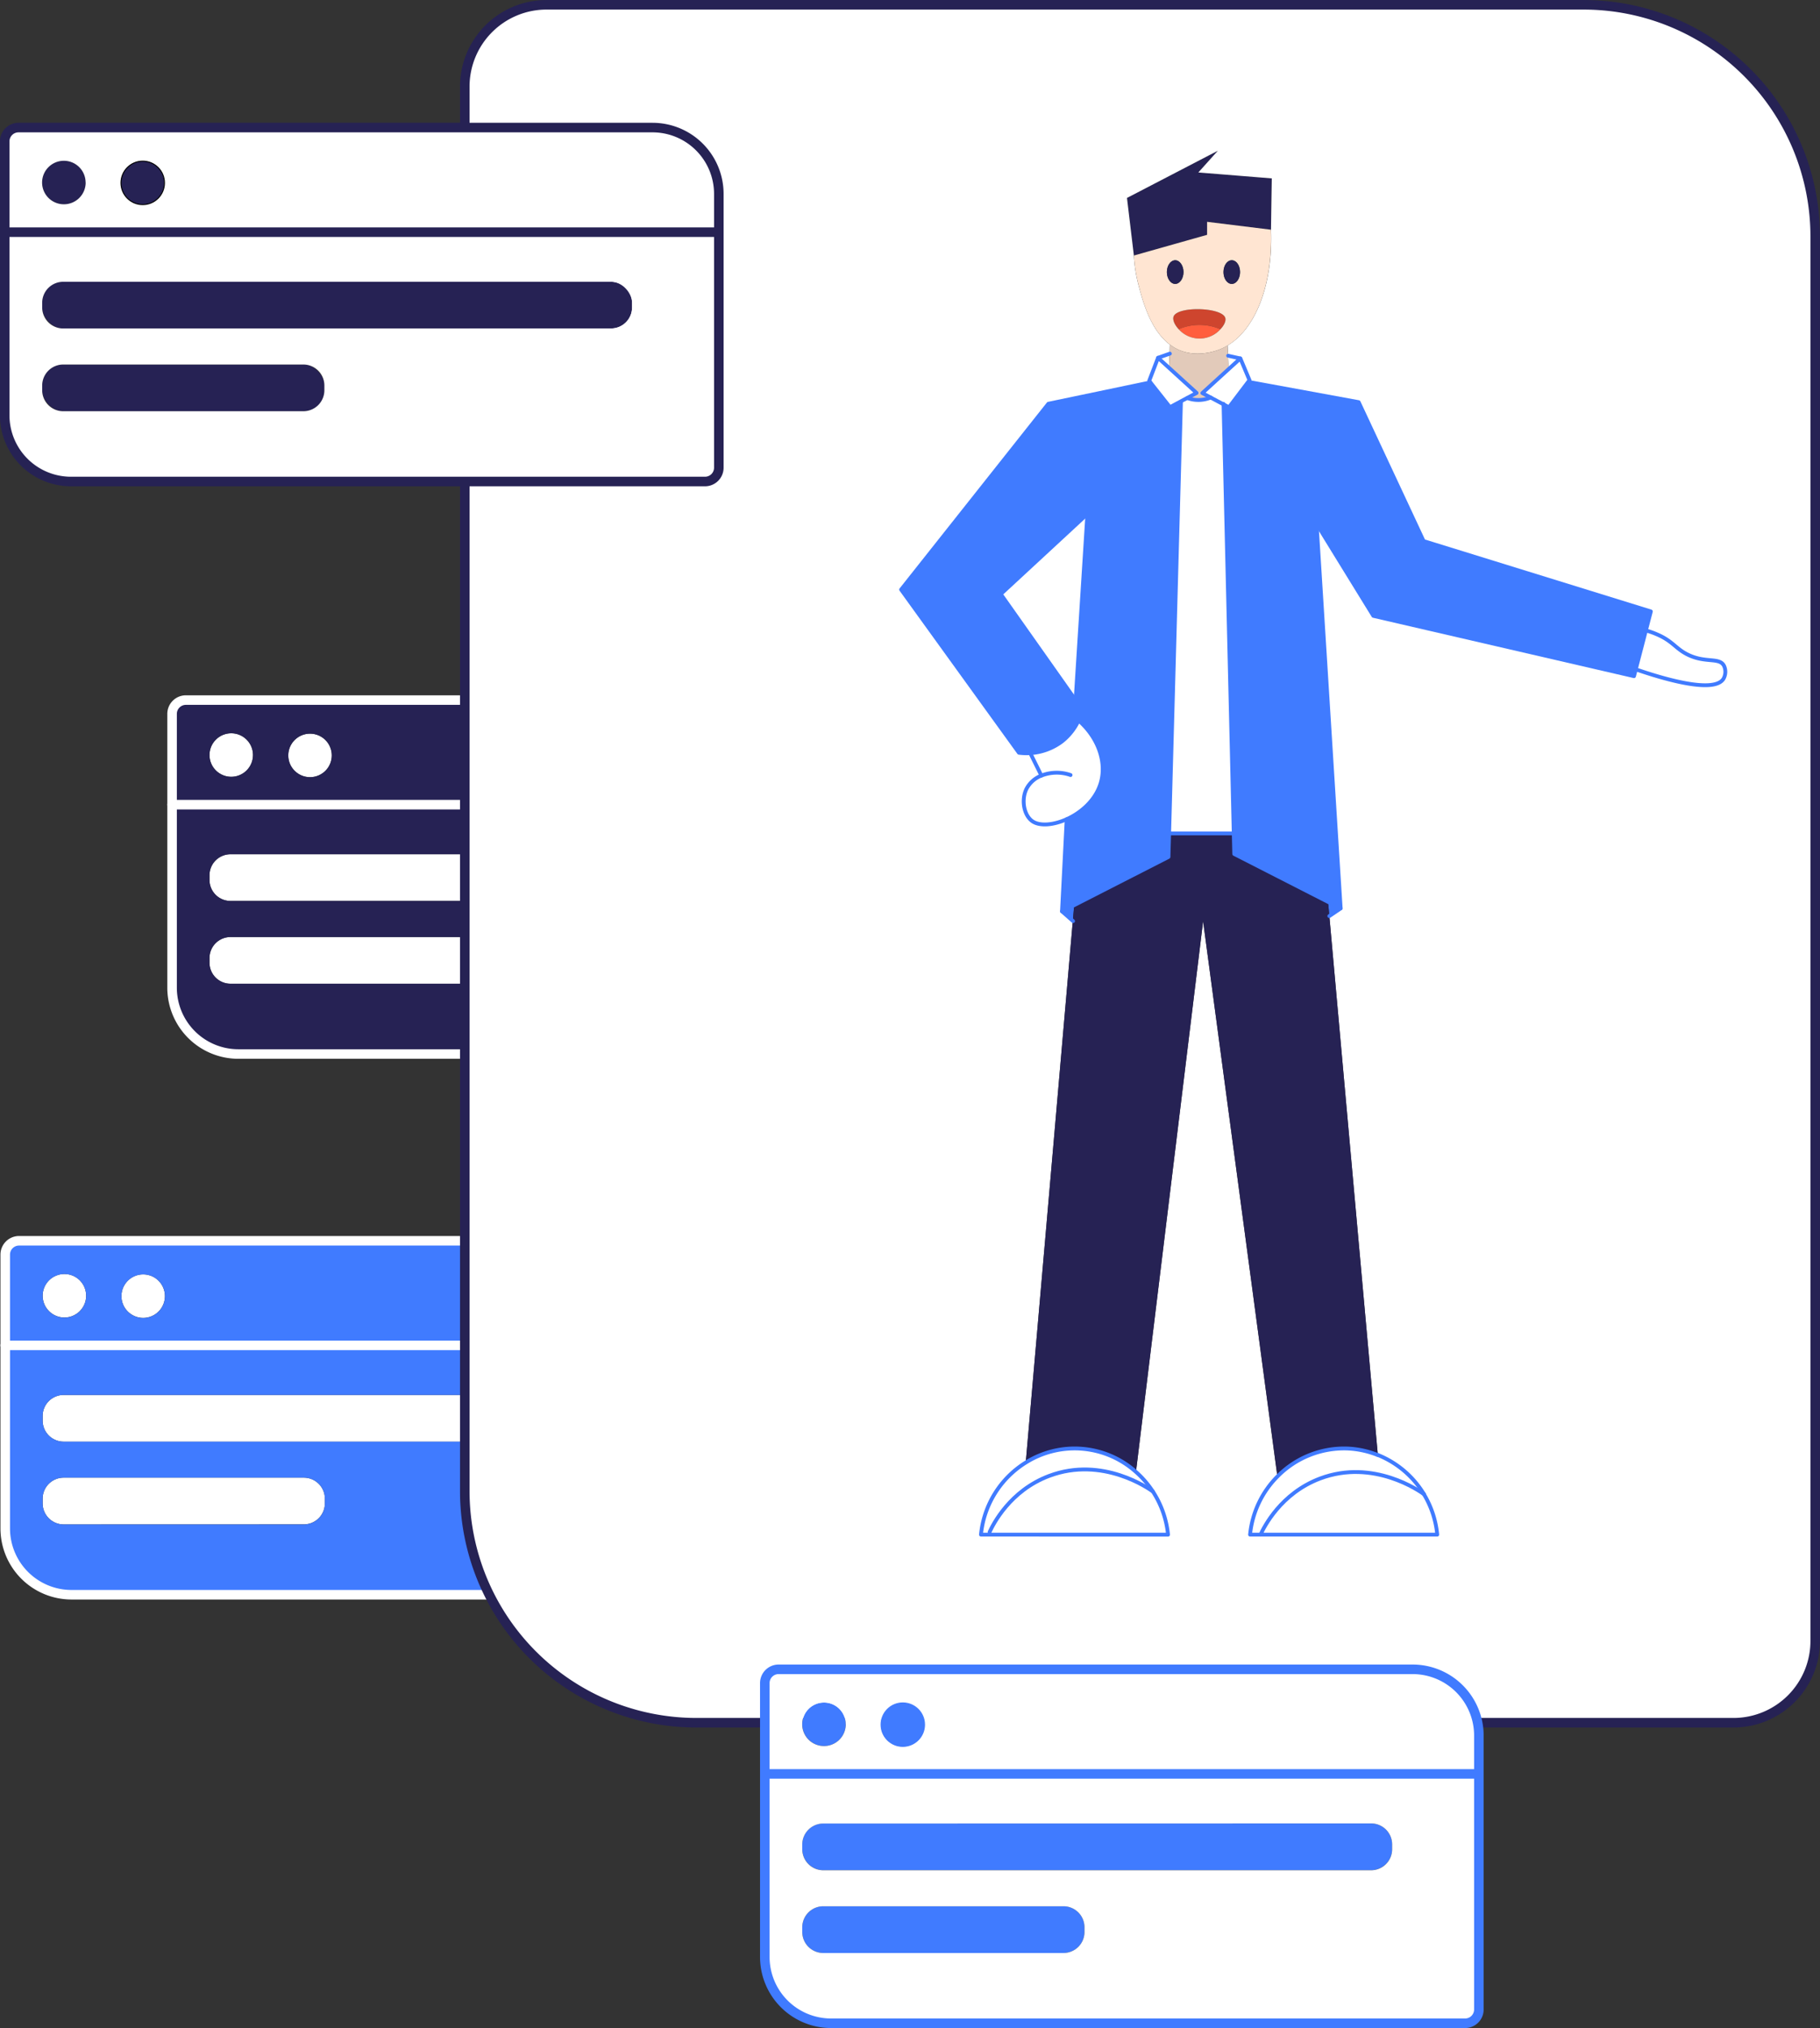 <svg id="Layer_1" data-name="Layer 1" xmlns="http://www.w3.org/2000/svg" viewBox="0 0 952.96 1061.62"><rect x="0" y="0" width="952.96" height="1061.62" fill="#333333" stroke="none"/><defs><style>.cls-1{fill:#fff;}.cls-2{fill:#407bff;}.cls-10,.cls-11,.cls-12,.cls-13,.cls-14,.cls-3,.cls-9{fill:none;}.cls-3{stroke:#fff;}.cls-10,.cls-12,.cls-14,.cls-3,.cls-9{stroke-linecap:round;stroke-linejoin:round;}.cls-10,.cls-11,.cls-13,.cls-3{stroke-width:5px;}.cls-4{fill:#262254;}.cls-5{fill:#ce452e;}.cls-6{fill:#e2caba;}.cls-7{fill:#ff5e3e;}.cls-8{fill:#ffe5d2;}.cls-13,.cls-14,.cls-9{stroke:#407bff;}.cls-9{stroke-width:2px;}.cls-10,.cls-11{stroke:#262254;}.cls-11,.cls-13{stroke-miterlimit:10;}.cls-12{stroke:#000;}.cls-12,.cls-14{stroke-width:0.5px;}</style></defs><title>asset1</title><circle class="cls-1" cx="74.97" cy="678.48" r="11.39"/><circle class="cls-1" cx="33.72" cy="678.28" r="11.39"/><path class="cls-1" d="M143.87,764.15a11,11,0,0,1-11-11v-2.44a11,11,0,0,1,11-11H430.73a11,11,0,0,1,11,11v2.44a11,11,0,0,1-11,11Z" transform="translate(-110.54 -9.49)"/><path class="cls-1" d="M143.87,807.48a11,11,0,0,1-11-11V794a11,11,0,0,1,11-11H269.64a11,11,0,0,1,11,11v2.44a11,11,0,0,1-11,11Z" transform="translate(-110.54 -9.49)"/><path class="cls-2" d="M113.28,666.24a7.24,7.24,0,0,1,7.24-7.24H452.43a34.72,34.72,0,0,1,34.72,34.73v20H113.28ZM196.9,688a11.39,11.39,0,1,0-11.39,11.39A11.39,11.39,0,0,0,196.9,688Zm-41.25-.2a11.39,11.39,0,1,0-11.39,11.39A11.39,11.39,0,0,0,155.65,687.77Z" transform="translate(-110.54 -9.49)"/><path class="cls-2" d="M143.87,739.71a11,11,0,0,0-11,11v2.44a11,11,0,0,0,11,11H430.73a11,11,0,0,0,11-11v-2.44a11,11,0,0,0-11-11Zm-11,56.77a11,11,0,0,0,11,11H269.64a11,11,0,0,0,11-11V794a11,11,0,0,0-11-11H143.87a11,11,0,0,0-11,11ZM148,844.29a34.73,34.73,0,0,1-34.72-34.73v-95.8H487.15V837.05a7.23,7.23,0,0,1-7.23,7.24Z" transform="translate(-110.54 -9.49)"/><path class="cls-3" d="M487.15,713.76V837.05a7.23,7.23,0,0,1-7.23,7.24H148a34.73,34.73,0,0,1-34.72-34.73V666.24a7.24,7.24,0,0,1,7.24-7.24H452.43a34.72,34.72,0,0,1,34.72,34.73Z" transform="translate(-110.54 -9.49)"/><line class="cls-3" x1="2.74" y1="704.26" x2="376.61" y2="704.26"/><circle class="cls-1" cx="162.33" cy="395.44" r="11.39"/><circle class="cls-1" cx="121.08" cy="395.24" r="11.39"/><path class="cls-1" d="M231.23,481.11a11,11,0,0,1-11-11v-2.44a11,11,0,0,1,11-11H518.09a11,11,0,0,1,11,11v2.44a11,11,0,0,1-11,11Z" transform="translate(-110.54 -9.49)"/><path class="cls-1" d="M231.23,524.44a11,11,0,0,1-11-11V511a11,11,0,0,1,11-11H357a11,11,0,0,1,11,11v2.44a11,11,0,0,1-11,11Z" transform="translate(-110.54 -9.49)"/><path class="cls-4" d="M200.64,383.2a7.24,7.24,0,0,1,7.24-7.24H539.79a34.73,34.73,0,0,1,34.73,34.73v20H200.64Zm83.62,21.73a11.39,11.39,0,1,0-11.39,11.39A11.39,11.39,0,0,0,284.26,404.93Zm-41.25-.2a11.39,11.39,0,1,0-11.39,11.39A11.39,11.39,0,0,0,243,404.73Z" transform="translate(-110.54 -9.49)"/><path class="cls-4" d="M574.52,554a7.24,7.24,0,0,1-7.24,7.24H235.36a34.73,34.73,0,0,1-34.72-34.73v-95.8H574.52ZM231.23,500a11,11,0,0,0-11,11v2.44a11,11,0,0,0,11,11H357a11,11,0,0,0,11-11V511a11,11,0,0,0-11-11Zm0-43.33a11,11,0,0,0-11,11v2.44a11,11,0,0,0,11,11H518.09a11,11,0,0,0,11-11v-2.44a11,11,0,0,0-11-11Z" transform="translate(-110.54 -9.49)"/><path class="cls-3" d="M574.52,430.72V554a7.24,7.24,0,0,1-7.24,7.24H235.36a34.73,34.73,0,0,1-34.72-34.73V383.2a7.24,7.24,0,0,1,7.24-7.24H539.79a34.73,34.73,0,0,1,34.73,34.73Z" transform="translate(-110.54 -9.49)"/><line class="cls-3" x1="90.1" y1="421.22" x2="463.98" y2="421.22"/><path class="cls-2" d="M799.92,283.66q6.3,100.66,12.61,201.33L806,481.65l-49.21-25.13c-.08-3.58-.17-7.18-.26-10.76q-2.65-112.29-5.34-224.6l2.85,1.52c3.39-4.49,6.8-9,10.19-13.46l.34.26L821.89,220l34,72.72,119,36.84c-.87,3.31-1.72,6.62-2.59,9.93q-2.65,10.19-5.3,20.37c-.32,1.2-.63,2.39-.94,3.59L829.63,331.89Q814.77,307.77,799.92,283.66Z" transform="translate(-110.54 -9.49)"/><path class="cls-1" d="M737.09,215.25l-4.86,2.59-3.51,1.87-5.56,3-10.29-13h0l-.6-.77q2.31-6,4.63-12.08c1.94,1.77,3.88,3.55,5.82,5.31Z" transform="translate(-110.54 -9.49)"/><path class="cls-2" d="M675.26,386.66a29.44,29.44,0,0,1-8.66,10.92,30.8,30.8,0,0,1-22.54,5.93q-30.85-42.7-61.69-85.42l77.11-97.29q26.7-5.56,53.38-11.16h0l10.29,13,5.56-3,.17.3q-3.1,112.86-6.18,225.74-.18,6.17-.35,12.33L673,483.3l-6.4,3.26,2.46-48.24c7.67-3.45,15.15-10,17.81-18.92,3.27-11-1.39-23.82-11.48-32.68Zm4.64-108.13-45.33,41.93L673.73,376Q676.83,327.26,679.9,278.53Z" transform="translate(-110.54 -9.49)"/><path class="cls-1" d="M716.89,196.79l6-2.12-.22,7.43C720.77,200.34,718.83,198.56,716.89,196.79Z" transform="translate(-110.54 -9.49)"/><path class="cls-4" d="M776,129.73l-33.42-4.12v6.81l-38.32,10.83q-1.82-15.06-3.61-30.14L748.23,88.4Q743.12,94.07,738,99.77l38.4,3.14q-.2,13.4-.41,26.82Z" transform="translate(-110.54 -9.49)"/><path class="cls-1" d="M751.17,221.16l-6.72-3.58-4.36-2.33L754,202.57l6-5.46q2.42,5.71,4.81,11.45c-.17.22-.33.44-.51.66-3.39,4.49-6.8,9-10.19,13.46Z" transform="translate(-110.54 -9.49)"/><path class="cls-5" d="M752.1,175.89c.45,1.5-.55,3.83-2.53,5.93a28,28,0,0,0-12.55-2.2,27.67,27.67,0,0,0-9.31,2.2c-2.2-2.34-3.28-5-2.68-6.63C727.09,169.61,750.42,170.29,752.1,175.89Z" transform="translate(-110.54 -9.49)"/><path class="cls-1" d="M675.39,386.72c10.09,8.86,14.75,21.65,11.48,32.68-2.66,8.89-10.14,15.47-17.81,18.92-7,3.15-14.16,3.7-17.95,1.07-4.52-3.16-5.89-11.19-3.16-16.84a14.86,14.86,0,0,1,7.87-7.06l-5.77-11.64v-.14a29.83,29.83,0,0,0,16.56-6.13,29.44,29.44,0,0,0,8.66-10.92Z" transform="translate(-110.54 -9.49)"/><path class="cls-6" d="M740.09,215.25l4.36,2.33a16.64,16.64,0,0,1-12.22.26l4.86-2.59L722.71,202.1l.22-7.43.16-4.8a23.44,23.44,0,0,0,5.49,3.1c8.91,3.49,17.84.5,20.43-.51a26.93,26.93,0,0,0,4.28-2.1l.29,5.35.37,6.86Z" transform="translate(-110.54 -9.49)"/><path class="cls-7" d="M737,179.62a28,28,0,0,1,12.55,2.2,14.67,14.67,0,0,1-21.86,0A27.67,27.67,0,0,1,737,179.62Z" transform="translate(-110.54 -9.49)"/><path class="cls-2" d="M673,483.3q-.36,4.13-.73,8.25l-5.67-5Z" transform="translate(-110.54 -9.49)"/><path class="cls-1" d="M722.13,812.82H628.69v-1.36c1.83-3.94,10.6-21.66,31.26-29.4,28-10.5,52.4,6.83,54.26,8.21A49.73,49.73,0,0,1,722.13,812.82Z" transform="translate(-110.54 -9.49)"/><path class="cls-1" d="M832,771.13a50,50,0,0,1,24.12,20.49c-1.94-1.42-26.32-18.69-54.25-8.2-20.66,7.75-29.44,25.46-31.26,29.4h-5.39a50.11,50.11,0,0,1,14.45-30.55,48.94,48.94,0,0,1,36.29-14.53,47.78,47.78,0,0,1,16,3.38Z" transform="translate(-110.54 -9.49)"/><path class="cls-1" d="M759.91,197.11l-6,5.46-.37-6.86h0Z" transform="translate(-110.54 -9.49)"/><path class="cls-1" d="M650.05,403.85l5.77,11.64a14.86,14.86,0,0,0-7.87,7.06c-2.73,5.65-1.36,13.68,3.16,16.84,3.79,2.63,10.95,2.08,17.95-1.07l-2.46,48.24,5.67,5Q660,633.31,647.62,775.11a50.17,50.17,0,0,0-23.44,37.71h98A50.46,50.46,0,0,0,705.33,780l35.16-288.24Q759.92,636.87,779.31,782l.31.3a50.11,50.11,0,0,0-14.45,30.55h98a50,50,0,0,0-7-21.19h0A50,50,0,0,0,832,771.13h0Q819.26,630.06,806.58,489l5.95-4.05q-6.31-100.67-12.61-201.33,14.87,24.1,29.71,48.23l136.48,31.57c.31-1.2.62-2.39.94-3.59l.12,0c12.4,4.27,40.64,13.11,45.78,4.93a7.42,7.42,0,0,0,.36-6.67c-2.39-5-10.13-1.11-20-6.49-5.86-3.21-7.21-6.81-15.72-10.35a43.36,43.36,0,0,0-5.15-1.79l-.13,0c.87-3.31,1.72-6.62,2.59-9.93l-119-36.84-34-72.72-57.34-10.53-.34-.26c.18-.22.34-.44.51-.66q-2.4-5.73-4.81-11.45l-6.3-1.4h0l-.29-5.35c15-9,23.79-32.43,22.71-60.63h0q.19-13.41.41-26.82L738,99.77q5.1-5.68,10.21-11.37l-47.58,24.71q1.8,15.08,3.61,30.14a78.51,78.51,0,0,0,2.56,16c2.22,8.26,6.2,23.08,16.27,30.62l-.16,4.8-6,2.12q-2.31,6-4.63,12.08l.6.77q-26.7,5.58-53.38,11.16l-77.11,97.29q30.84,42.71,61.69,85.42a29.88,29.88,0,0,0,6,.2Zm411-270.53V868.48a42.82,42.82,0,0,1-42.82,42.81h-543A121.31,121.31,0,0,1,353.9,790V54.82A42.83,42.83,0,0,1,396.72,12h543A121.33,121.33,0,0,1,1061,133.32Z" transform="translate(-110.54 -9.49)"/><path class="cls-1" d="M647.62,775.11A48.08,48.08,0,0,1,705.33,780a49.76,49.76,0,0,1,8.88,10.29c-1.86-1.38-26.28-18.71-54.26-8.21-20.66,7.74-29.43,25.46-31.26,29.4v1.36h-4.51A50.17,50.17,0,0,1,647.62,775.11Z" transform="translate(-110.54 -9.49)"/><path class="cls-2" d="M812.53,485,806.58,489l-.66-7.26.06-.13Z" transform="translate(-110.54 -9.49)"/><path class="cls-4" d="M672.27,491.55q.38-4.12.73-8.25l49.36-25.22q.17-6.16.35-12.33h33.8c.09,3.58.18,7.18.26,10.76L806,481.65l-.06.13.66,7.26q12.67,141,25.37,282.08a47.78,47.78,0,0,0-16-3.38,48.94,48.94,0,0,0-36.29,14.53l-.31-.3Q759.9,636.86,740.49,491.74L705.33,780a48.08,48.08,0,0,0-57.71-4.87Q660,633.35,672.27,491.55Z" transform="translate(-110.54 -9.49)"/><path class="cls-8" d="M776,129.73c1.08,28.2-7.7,51.66-22.71,60.63a26.93,26.93,0,0,1-4.28,2.1c-2.59,1-11.52,4-20.43.51a23.44,23.44,0,0,1-5.49-3.1C713,182.33,709,167.51,706.82,159.25a78.51,78.51,0,0,1-2.56-16l38.32-10.83v-6.81Zm-16.17,22.19c0-3.42-1.93-6.19-4.33-6.19s-4.33,2.77-4.33,6.19,2,6.19,4.33,6.19S759.83,155.34,759.83,151.92Zm-10.26,29.9c2-2.1,3-4.43,2.53-5.93-1.68-5.6-25-6.28-27.07-.7-.6,1.64.48,4.29,2.68,6.63a14.67,14.67,0,0,0,21.86,0Zm-19.36-29.9c0-3.42-2-6.19-4.33-6.19s-4.35,2.77-4.35,6.19,2,6.19,4.35,6.19S730.21,155.34,730.21,151.92Z" transform="translate(-110.54 -9.49)"/><ellipse class="cls-4" cx="644.96" cy="142.43" rx="4.33" ry="6.19"/><path class="cls-1" d="M751.17,221.16q2.67,112.29,5.34,224.6h-33.8q3.07-112.87,6.18-225.74l-.17-.3,3.51-1.87a16.64,16.64,0,0,0,12.22-.26Z" transform="translate(-110.54 -9.49)"/><path class="cls-1" d="M679.9,278.53q-3.09,48.72-6.17,97.42l-39.16-55.49Z" transform="translate(-110.54 -9.49)"/><path class="cls-1" d="M1013.31,358.17a7.42,7.42,0,0,1-.36,6.67c-5.14,8.18-33.38-.66-45.78-4.93l-.12,0q2.66-10.17,5.3-20.37l.13,0a43.36,43.36,0,0,1,5.15,1.79c8.51,3.54,9.86,7.14,15.72,10.35C1003.18,357.06,1010.92,353.13,1013.31,358.17Z" transform="translate(-110.54 -9.49)"/><path class="cls-1" d="M863.13,812.82H770.56c1.82-3.94,10.6-21.65,31.26-29.4,27.93-10.49,52.31,6.78,54.25,8.2h0A50,50,0,0,1,863.13,812.82Z" transform="translate(-110.54 -9.49)"/><path class="cls-4" d="M725.88,145.73c2.38,0,4.33,2.77,4.33,6.19s-2,6.19-4.33,6.19-4.35-2.77-4.35-6.19S723.48,145.73,725.88,145.73Z" transform="translate(-110.54 -9.49)"/><path class="cls-9" d="M628.69,812.82h-4.51a50.17,50.17,0,0,1,23.44-37.71A48.08,48.08,0,0,1,705.33,780a50.46,50.46,0,0,1,16.8,32.84Z" transform="translate(-110.54 -9.49)"/><path class="cls-9" d="M856.08,791.63a50,50,0,0,1,7,21.19h-98a50.11,50.11,0,0,1,14.45-30.55,48.94,48.94,0,0,1,36.29-14.53,47.78,47.78,0,0,1,16,3.38" transform="translate(-110.54 -9.49)"/><path class="cls-9" d="M832,771.13a50,50,0,0,1,24.12,20.49" transform="translate(-110.54 -9.49)"/><path class="cls-9" d="M682,276.56l-2.13,2-45.33,41.93L673.73,376c1.19,1.67,2.36,3.35,3.55,5a30.53,30.53,0,0,1-10.68,16.61,30.8,30.8,0,0,1-22.54,5.93q-30.85-42.7-61.69-85.42l77.11-97.29q26.7-5.56,53.38-11.16" transform="translate(-110.54 -9.49)"/><path class="cls-9" d="M675.39,386.72c10.09,8.86,14.75,21.65,11.48,32.68-2.66,8.89-10.14,15.47-17.81,18.92-7,3.15-14.16,3.7-17.95,1.07-4.52-3.16-5.89-11.19-3.16-16.84a14.86,14.86,0,0,1,7.87-7.06,22,22,0,0,1,15.27-.29" transform="translate(-110.54 -9.49)"/><line class="cls-9" x1="539.51" y1="394.36" x2="545.28" y2="406"/><path class="cls-9" d="M679.9,278.53q-3.09,48.72-6.17,97.42c0,.09,0,.18,0,.27" transform="translate(-110.54 -9.49)"/><path class="cls-9" d="M669.06,438.32l-2.46,48.24,6.4-3.26,49.36-25.22q.17-6.16.35-12.33,3.07-112.87,6.18-225.74" transform="translate(-110.54 -9.49)"/><polyline class="cls-9" points="556.06 477.06 561.73 482.06 561.86 482.17"/><path class="cls-9" d="M799.92,283.66q6.3,100.66,12.61,201.33L806,481.65l-49.21-25.13c-.08-3.58-.17-7.18-.26-10.76q-2.65-112.29-5.34-224.6v-.23" transform="translate(-110.54 -9.49)"/><line class="cls-9" x1="612.77" y1="436.26" x2="645.73" y2="436.26"/><line class="cls-9" x1="701.99" y1="475.5" x2="696.04" y2="479.54"/><path class="cls-9" d="M797.13,279.13c.93,1.5,1.85,3,2.79,4.52h0q14.87,24.1,29.71,48.23l136.48,31.57c.31-1.2.62-2.39.94-3.59q2.66-10.17,5.3-20.37c.87-3.31,1.72-6.62,2.59-9.93l-119-36.84-34-72.72-57.34-10.53" transform="translate(-110.54 -9.49)"/><path class="cls-9" d="M967.17,359.91c12.4,4.27,40.64,13.11,45.78,4.93a7.42,7.42,0,0,0,.36-6.67c-2.39-5-10.13-1.11-20-6.49-5.86-3.21-7.21-6.81-15.72-10.35a43.36,43.36,0,0,0-5.15-1.79" transform="translate(-110.54 -9.49)"/><path class="cls-9" d="M712.87,209.64l10.29,13,5.56-3,3.51-1.87,4.86-2.59L722.71,202.1c-1.94-1.76-3.88-3.54-5.82-5.31q-2.31,6-4.63,12.08l.6.77Z" transform="translate(-110.54 -9.49)"/><path class="cls-9" d="M764.21,209.22c-3.39,4.49-6.8,9-10.19,13.46l-2.85-1.52-6.72-3.58-4.36-2.33L754,202.57l6-5.46q2.42,5.71,4.81,11.45C764.55,208.78,764.39,209,764.21,209.22Z" transform="translate(-110.54 -9.49)"/><polyline class="cls-9" points="606.36 187.29 612.39 185.17 612.55 185.12"/><line class="cls-9" x1="649.37" y1="187.62" x2="643.07" y2="186.22"/><path class="cls-9" d="M628.69,811.46c1.83-3.94,10.6-21.66,31.26-29.4,28-10.5,52.4,6.83,54.26,8.21" transform="translate(-110.54 -9.49)"/><path class="cls-9" d="M770.56,812.82c1.82-3.94,10.6-21.65,31.26-29.4,27.93-10.49,52.31,6.78,54.25,8.2h0" transform="translate(-110.54 -9.49)"/><path class="cls-9" d="M732.23,217.84a16.64,16.64,0,0,0,12.22-.26" transform="translate(-110.54 -9.49)"/><path class="cls-10" d="M353.9,89.15V54.82A42.83,42.83,0,0,1,396.72,12h543A121.33,121.33,0,0,1,1061,133.32V868.48a42.82,42.82,0,0,1-42.82,42.81h-543A121.31,121.31,0,0,1,353.9,790Z" transform="translate(-110.54 -9.49)"/><circle class="cls-4" cx="74.73" cy="95.74" r="11.39"/><circle class="cls-4" cx="33.47" cy="95.55" r="11.39"/><rect class="cls-4" x="22.09" y="147.49" width="308.86" height="24.44" rx="11"/><rect class="cls-4" x="22.09" y="190.82" width="147.76" height="24.44" rx="11"/><path class="cls-1" d="M113,131V83.52a7.25,7.25,0,0,1,7.24-7.25H452.19A34.73,34.73,0,0,1,486.92,111v20Zm83.61-25.79a11.39,11.39,0,1,0-11.38,11.38A11.39,11.39,0,0,0,196.65,105.24Zm-41.25-.19A11.39,11.39,0,1,0,144,116.43,11.39,11.39,0,0,0,155.4,105.05Z" transform="translate(-110.54 -9.49)"/><path class="cls-1" d="M441.49,170.43V168a11,11,0,0,0-11-11H143.63a11,11,0,0,0-11,11v2.44a11,11,0,0,0,11,11H430.49A11,11,0,0,0,441.49,170.43Zm-172.1,54.33a11,11,0,0,0,11-11v-2.45a11,11,0,0,0-11-11H143.63a11,11,0,0,0-11,11v2.45a11,11,0,0,0,11,11Zm210.28,36.79H147.76A34.71,34.71,0,0,1,113,226.84V131H486.92V254.32A7.24,7.24,0,0,1,479.67,261.55Z" transform="translate(-110.54 -9.49)"/><path class="cls-11" d="M486.92,131V254.32a7.24,7.24,0,0,1-7.25,7.23H147.76A34.71,34.71,0,0,1,113,226.84V83.52a7.25,7.25,0,0,1,7.24-7.25H452.19A34.73,34.73,0,0,1,486.92,111Z" transform="translate(-110.54 -9.49)"/><line class="cls-11" x1="2.5" y1="121.54" x2="376.38" y2="121.54"/><circle class="cls-12" cx="74.73" cy="95.74" r="11.39"/><circle class="cls-2" cx="472.71" cy="902.8" r="11.39"/><circle class="cls-2" cx="431.46" cy="902.61" r="11.39"/><path class="cls-2" d="M530.61,975a11,11,0,0,1,11-11H828.47a11,11,0,0,1,11,11v2.45a11,11,0,0,1-11,11H541.61a11,11,0,0,1-11-11Z" transform="translate(-110.54 -9.49)"/><path class="cls-2" d="M541.61,1031.82a11,11,0,0,1-11-11v-2.45a11,11,0,0,1,11-11H667.38a11,11,0,0,1,11,11v2.45a11,11,0,0,1-11,11Z" transform="translate(-110.54 -9.49)"/><path class="cls-1" d="M511,890.56a7.22,7.22,0,0,1,7.23-7.23H850.17a34.71,34.71,0,0,1,34.72,34.72v20H511Zm83.61,21.73a11.39,11.39,0,1,0-11.39,11.39A11.39,11.39,0,0,0,594.64,912.29Zm-41.25-.18A11.39,11.39,0,1,0,542,923.49,11.39,11.39,0,0,0,553.39,912.11Z" transform="translate(-110.54 -9.49)"/><path class="cls-1" d="M530.61,1020.82a11,11,0,0,0,11,11H667.38a11,11,0,0,0,11-11v-2.45a11,11,0,0,0-11-11H541.61a11,11,0,0,0-11,11Zm11-56.77a11,11,0,0,0-11,11v2.45a11,11,0,0,0,11,11H828.47a11,11,0,0,0,11-11V975a11,11,0,0,0-11-11Zm4.13,104.56A34.71,34.71,0,0,1,511,1033.89V938.08H884.89v123.29a7.23,7.23,0,0,1-7.23,7.24Z" transform="translate(-110.54 -9.49)"/><path class="cls-13" d="M884.89,938.08v123.29a7.23,7.23,0,0,1-7.23,7.24H545.74A34.71,34.71,0,0,1,511,1033.89V890.56a7.22,7.22,0,0,1,7.23-7.23H850.17a34.71,34.71,0,0,1,34.72,34.72Z" transform="translate(-110.54 -9.49)"/><line class="cls-13" x1="400.49" y1="928.59" x2="774.35" y2="928.59"/><circle class="cls-14" cx="472.71" cy="902.8" r="11.39"/></svg>
